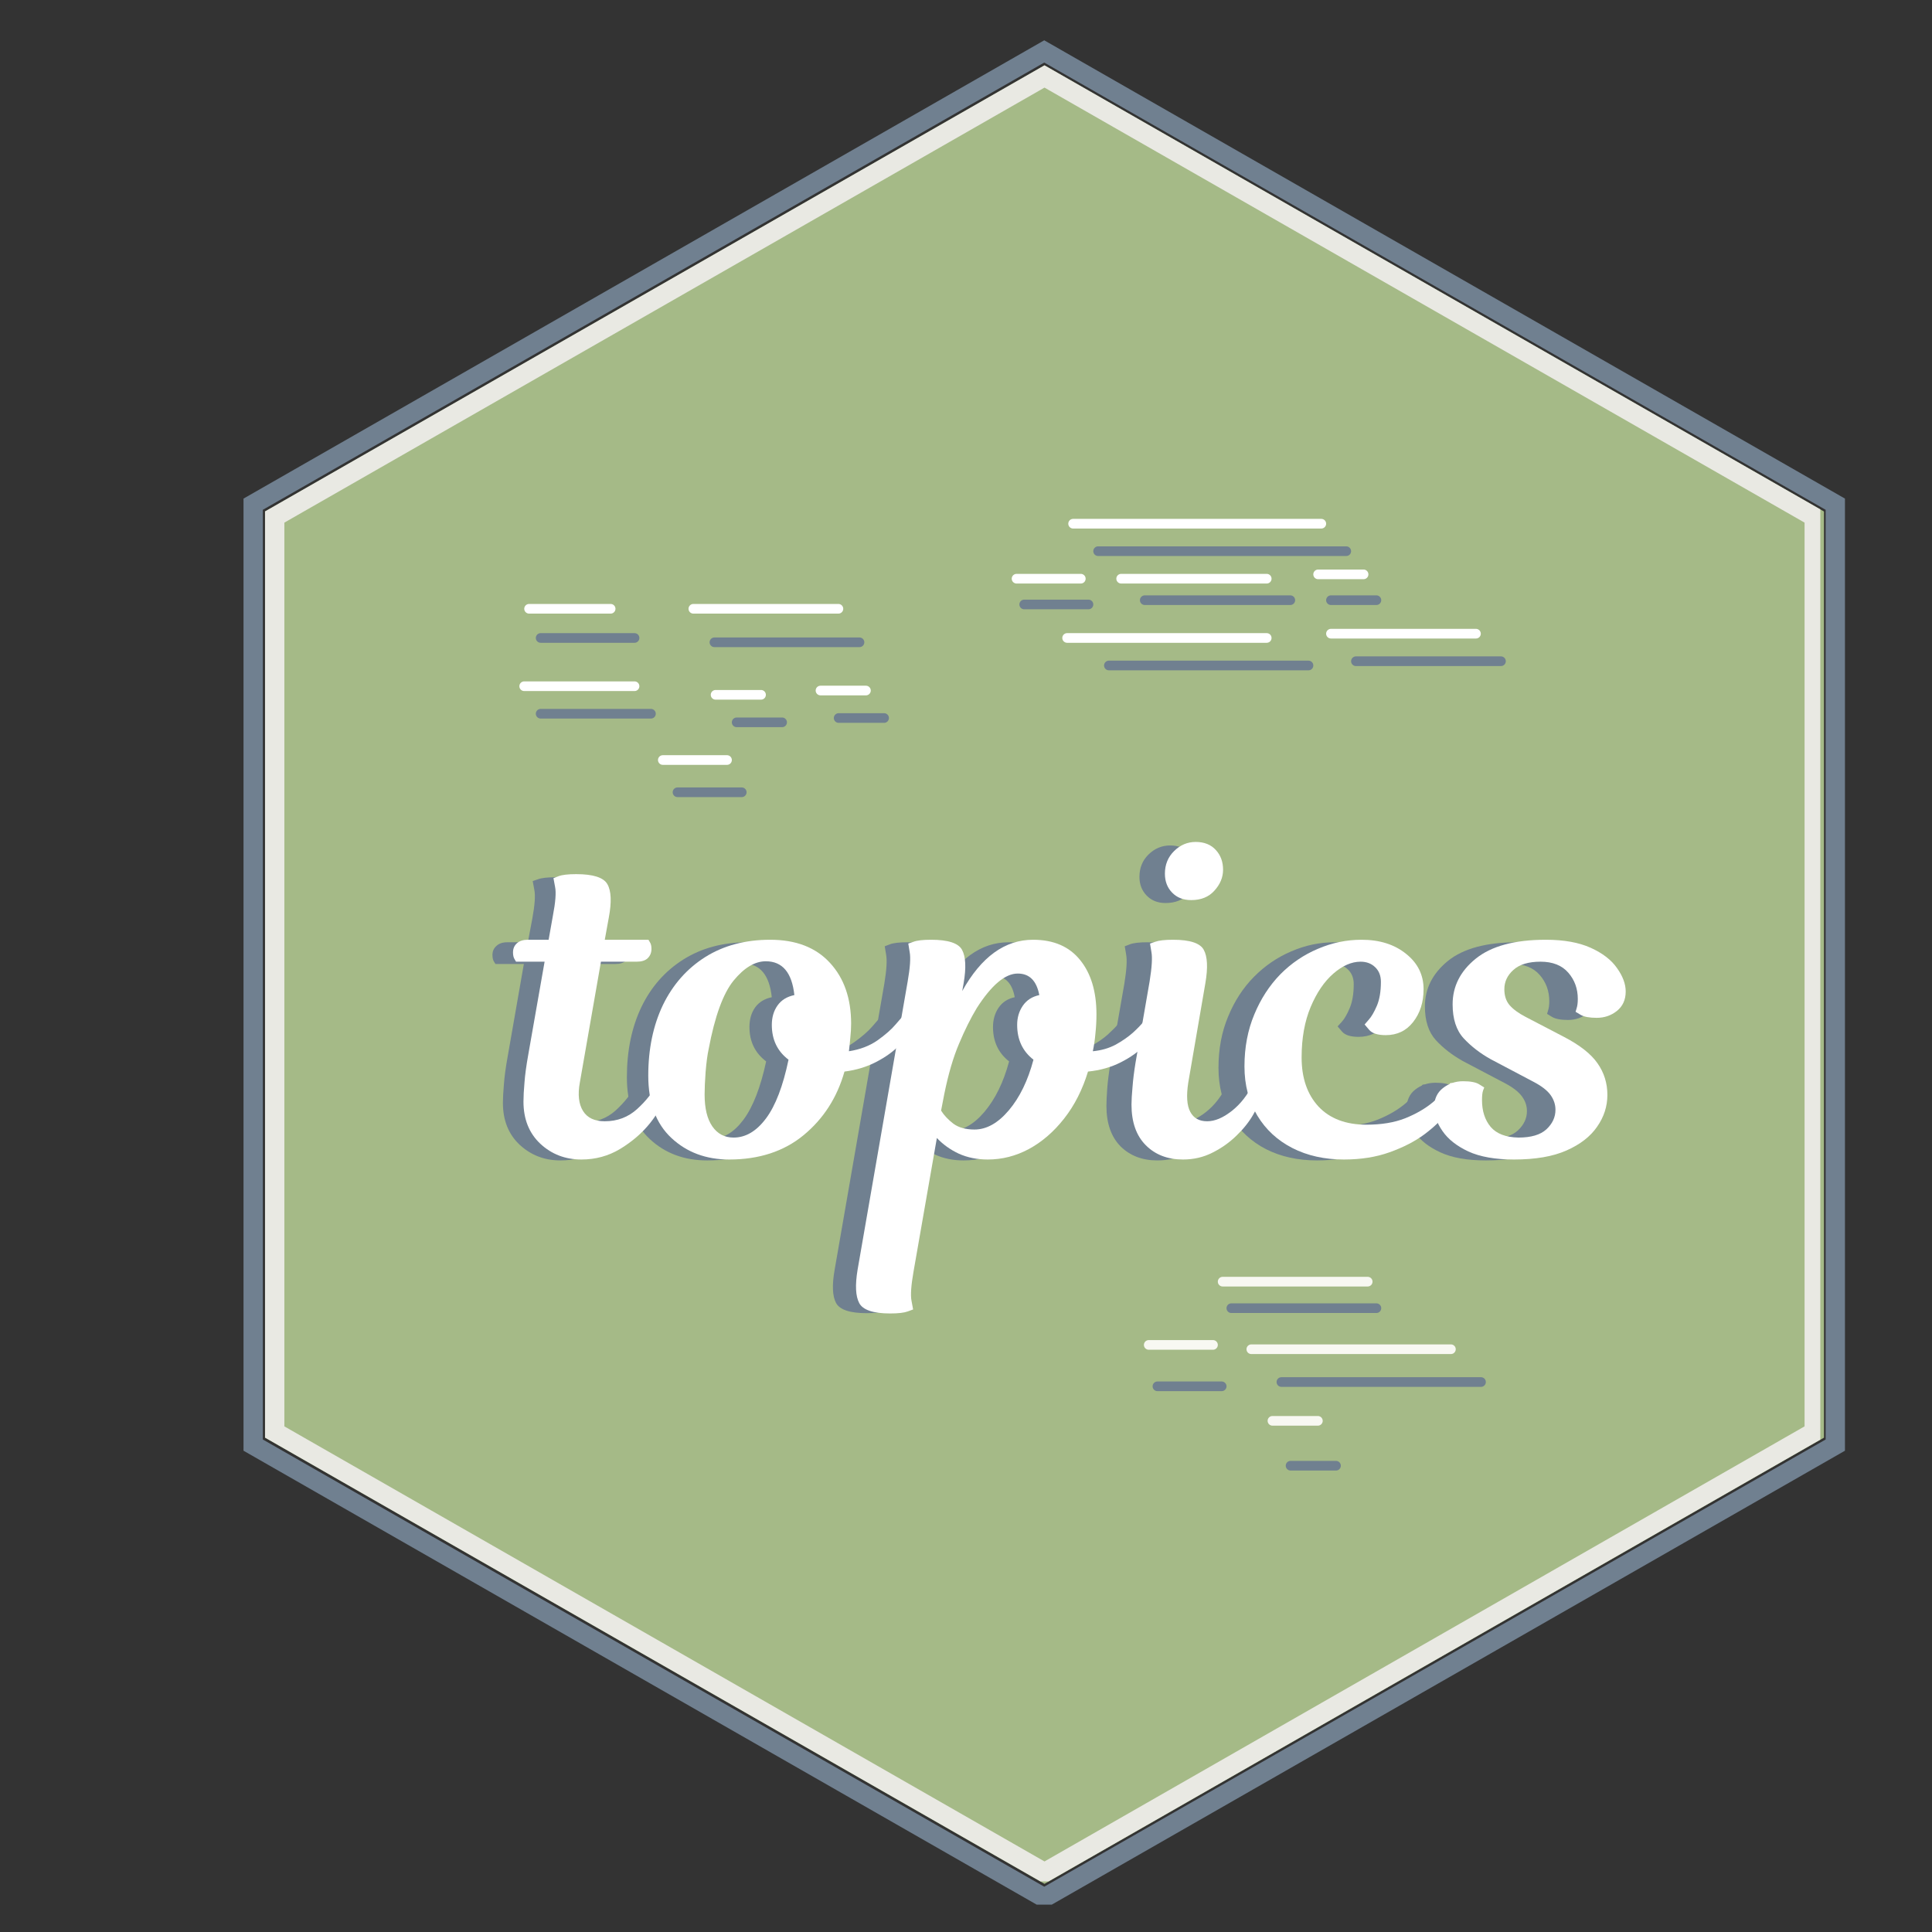 <svg xmlns="http://www.w3.org/2000/svg" xmlns:xlink="http://www.w3.org/1999/xlink" width="200" zoomAndPan="magnify" viewBox="0 0 150 150" height="200" preserveAspectRatio="xMidYMid meet" version="1.0"><rect x="0" y="0" width="150" height="150" fill="#333333" stroke="none"/><defs><filter x="0%" y="0%" width="100%" height="100%" id="796750bd2d"><feColorMatrix values="0 0 0 0 1 0 0 0 0 1 0 0 0 0 1 0 0 0 1 0" color-interpolation-filters="sRGB"/></filter><g/><mask id="e4f9885ecd"><g filter="url(#796750bd2d)"><rect x="-15" width="180" fill="#000000" y="-15" height="180" fill-opacity="0.92"/></g></mask><clipPath id="2e584bd327"><path d="M 7.578 5.074 L 128.613 5.074 L 128.613 146.441 L 7.578 146.441 Z M 7.578 5.074 " clip-rule="nonzero"/></clipPath><clipPath id="09a84d53b2"><path d="M 68.094 5.074 L 128.613 39.711 L 128.613 111.621 L 68.094 146.262 L 7.578 111.621 L 7.578 39.711 Z M 68.094 5.074 " clip-rule="nonzero"/></clipPath><clipPath id="e65c8c5418"><path d="M 7.578 5.074 L 128.328 5.074 L 128.328 146.074 L 7.578 146.074 Z M 7.578 5.074 " clip-rule="nonzero"/></clipPath><clipPath id="daad74f677"><path d="M 68.094 5.074 L 128.605 39.707 L 128.605 111.613 L 68.094 146.25 L 7.578 111.613 L 7.578 39.707 Z M 68.094 5.074 " clip-rule="nonzero"/></clipPath><clipPath id="da8fba4703"><rect x="0" width="136" y="0" height="150"/></clipPath><clipPath id="a5f910525c"><path d="M 18.906 3.129 L 143.406 3.129 L 143.406 147.875 L 18.906 147.875 Z M 18.906 3.129 " clip-rule="nonzero"/></clipPath><clipPath id="b3bbda7b15"><path d="M 81.074 3.129 L 143.242 38.711 L 143.242 112.633 L 81.074 148.211 L 18.906 112.633 L 18.906 38.711 Z M 81.074 3.129 " clip-rule="nonzero"/></clipPath></defs><g mask="url(#e4f9885ecd)"><g transform="matrix(1, 0, 0, 1, 13, -0)"><g clip-path="url(#da8fba4703)"><g clip-path="url(#2e584bd327)"><g clip-path="url(#09a84d53b2)"><path fill="#afc58e" d="M 7.578 5.074 L 128.613 5.074 L 128.613 146.441 L 7.578 146.441 Z M 7.578 5.074 " fill-opacity="1" fill-rule="nonzero"/></g></g><g clip-path="url(#e65c8c5418)"><g clip-path="url(#daad74f677)"><path stroke-linecap="butt" transform="matrix(0.75, 0, 0, 0.75, 7.579, 5.073)" fill="none" stroke-linejoin="miter" d="M 80.687 0.001 L 161.369 46.178 L 161.369 142.053 L 80.687 188.236 L -0.001 142.053 L -0.001 46.178 Z M 80.687 0.001 " stroke="#f8f8f2" stroke-width="4" stroke-opacity="1" stroke-miterlimit="4"/></g></g></g></g></g><g fill="#708090" fill-opacity="1"><g transform="translate(39.593, 90.095)"><g><path d="M 1.391 -16.938 L 1.734 -18.766 C 1.93 -19.828 1.984 -20.578 1.891 -21.016 C 1.805 -21.461 1.766 -21.688 1.766 -21.688 C 1.766 -21.688 1.898 -21.734 2.172 -21.828 C 2.441 -21.93 2.891 -21.984 3.516 -21.984 C 4.828 -21.984 5.629 -21.723 5.922 -21.203 C 6.223 -20.68 6.258 -19.82 6.031 -18.625 L 5.719 -16.938 L 9.078 -16.938 C 9.078 -16.938 9.113 -16.875 9.188 -16.75 C 9.27 -16.625 9.312 -16.445 9.312 -16.219 C 9.312 -15.926 9.211 -15.691 9.016 -15.516 C 8.828 -15.336 8.539 -15.25 8.156 -15.25 L 5.422 -15.25 L 3.797 -5.922 C 3.641 -5.004 3.723 -4.281 4.047 -3.75 C 4.379 -3.219 4.938 -2.953 5.719 -2.953 C 6.695 -2.953 7.531 -3.266 8.219 -3.891 C 8.906 -4.523 9.43 -5.191 9.797 -5.891 C 10.016 -5.891 10.188 -5.816 10.312 -5.672 C 10.438 -5.523 10.469 -5.305 10.406 -5.016 C 10.238 -4.336 9.844 -3.609 9.219 -2.828 C 8.602 -2.047 7.836 -1.379 6.922 -0.828 C 6.016 -0.273 5.016 0 3.922 0 C 2.68 0 1.625 -0.406 0.75 -1.219 C -0.113 -2.031 -0.547 -3.113 -0.547 -4.469 C -0.547 -4.852 -0.52 -5.336 -0.469 -5.922 C -0.426 -6.516 -0.328 -7.238 -0.172 -8.094 L 1.078 -15.25 L -1.125 -15.25 C -1.125 -15.25 -1.16 -15.305 -1.234 -15.422 C -1.316 -15.547 -1.359 -15.723 -1.359 -15.953 C -1.359 -16.242 -1.254 -16.477 -1.047 -16.656 C -0.848 -16.844 -0.566 -16.938 -0.203 -16.938 Z M 1.391 -16.938 "/></g></g></g><g fill="#708090" fill-opacity="1"><g transform="translate(49.687, 90.095)"><g><path d="M 8.359 -16.938 C 10.348 -16.938 11.883 -16.344 12.969 -15.156 C 14.051 -13.969 14.594 -12.406 14.594 -10.469 C 14.594 -10.102 14.578 -9.738 14.547 -9.375 C 14.516 -9.02 14.477 -8.672 14.438 -8.328 C 15.289 -8.461 16.02 -8.742 16.625 -9.172 C 17.238 -9.609 17.707 -10.016 18.031 -10.391 C 18.363 -10.773 18.531 -10.969 18.531 -10.969 C 19 -10.969 19.203 -10.688 19.141 -10.125 C 19.066 -9.738 18.801 -9.301 18.344 -8.812 C 17.883 -8.332 17.285 -7.898 16.547 -7.516 C 15.816 -7.129 15 -6.883 14.094 -6.781 C 13.531 -4.77 12.484 -3.133 10.953 -1.875 C 9.43 -0.625 7.52 0 5.219 0 C 3.438 0 1.953 -0.551 0.766 -1.656 C -0.422 -2.758 -1.016 -4.363 -1.016 -6.469 C -1.016 -8.52 -0.641 -10.332 0.109 -11.906 C 0.867 -13.477 1.953 -14.707 3.359 -15.594 C 4.773 -16.488 6.441 -16.938 8.359 -16.938 Z M 8.5 -10.359 C 8.5 -10.953 8.645 -11.457 8.938 -11.875 C 9.238 -12.289 9.672 -12.555 10.234 -12.672 C 10.047 -14.41 9.312 -15.281 8.031 -15.281 C 7.195 -15.281 6.375 -14.781 5.562 -13.781 C 4.75 -12.789 4.102 -11.031 3.625 -8.5 C 3.531 -8.07 3.453 -7.488 3.391 -6.75 C 3.336 -6.02 3.312 -5.441 3.312 -5.016 C 3.312 -3.953 3.508 -3.129 3.906 -2.547 C 4.301 -1.973 4.852 -1.688 5.562 -1.688 C 6.477 -1.688 7.301 -2.176 8.031 -3.156 C 8.77 -4.145 9.359 -5.656 9.797 -7.688 C 8.93 -8.344 8.5 -9.234 8.5 -10.359 Z M 8.5 -10.359 "/></g></g></g><g fill="#708090" fill-opacity="1"><g transform="translate(67.674, 90.095)"><g><path d="M 5.188 -12.969 C 6.656 -15.613 8.473 -16.938 10.641 -16.938 C 12.223 -16.938 13.43 -16.414 14.266 -15.375 C 15.098 -14.344 15.516 -12.941 15.516 -11.172 C 15.516 -10.68 15.488 -10.195 15.438 -9.719 C 15.395 -9.25 15.332 -8.785 15.25 -8.328 C 15.895 -8.398 16.477 -8.578 17 -8.859 C 17.52 -9.141 17.961 -9.441 18.328 -9.766 C 18.691 -10.098 18.969 -10.379 19.156 -10.609 C 19.344 -10.848 19.438 -10.969 19.438 -10.969 C 19.914 -10.969 20.117 -10.688 20.047 -10.125 C 19.984 -9.738 19.711 -9.297 19.234 -8.797 C 18.766 -8.305 18.148 -7.867 17.391 -7.484 C 16.641 -7.098 15.801 -6.863 14.875 -6.781 C 14.445 -5.375 13.832 -4.16 13.031 -3.141 C 12.227 -2.129 11.32 -1.352 10.312 -0.812 C 9.312 -0.27 8.254 0 7.141 0 C 6.328 0 5.586 -0.148 4.922 -0.453 C 4.254 -0.766 3.688 -1.164 3.219 -1.656 L 1.422 8.641 C 1.242 9.703 1.191 10.453 1.266 10.891 C 1.348 11.328 1.391 11.547 1.391 11.547 C 1.391 11.547 1.254 11.598 0.984 11.703 C 0.711 11.805 0.258 11.859 -0.375 11.859 C -1.688 11.859 -2.484 11.594 -2.766 11.062 C -3.047 10.531 -3.082 9.676 -2.875 8.5 L 0.984 -13.719 C 1.16 -14.781 1.207 -15.531 1.125 -15.969 C 1.051 -16.406 1.016 -16.625 1.016 -16.625 C 1.016 -16.625 1.148 -16.676 1.422 -16.781 C 1.691 -16.883 2.145 -16.938 2.781 -16.938 C 4.094 -16.938 4.891 -16.676 5.172 -16.156 C 5.453 -15.633 5.488 -14.773 5.281 -13.578 Z M 9.422 -10.359 C 9.422 -10.93 9.566 -11.43 9.859 -11.859 C 10.148 -12.285 10.566 -12.555 11.109 -12.672 C 10.91 -13.773 10.359 -14.328 9.453 -14.328 C 8.484 -14.328 7.43 -13.438 6.297 -11.656 C 5.828 -10.883 5.367 -9.973 4.922 -8.922 C 4.484 -7.867 4.109 -6.578 3.797 -5.047 L 3.562 -3.766 C 3.781 -3.398 4.094 -3.062 4.5 -2.75 C 4.906 -2.445 5.445 -2.297 6.125 -2.297 C 7.051 -2.297 7.93 -2.789 8.766 -3.781 C 9.609 -4.781 10.242 -6.082 10.672 -7.688 C 9.836 -8.344 9.422 -9.234 9.422 -10.359 Z M 9.422 -10.359 "/></g></g></g><g fill="#708090" fill-opacity="1"><g transform="translate(86.575, 90.095)"><g><path d="M 1.891 -22.016 C 1.891 -22.711 2.125 -23.289 2.594 -23.75 C 3.07 -24.219 3.629 -24.453 4.266 -24.453 C 4.922 -24.453 5.438 -24.25 5.812 -23.844 C 6.188 -23.438 6.375 -22.93 6.375 -22.328 C 6.375 -21.734 6.148 -21.191 5.703 -20.703 C 5.266 -20.223 4.672 -19.984 3.922 -19.984 C 3.316 -19.984 2.828 -20.176 2.453 -20.562 C 2.078 -20.945 1.891 -21.43 1.891 -22.016 Z M 0.719 -13.719 C 0.895 -14.801 0.941 -15.555 0.859 -15.984 C 0.785 -16.41 0.75 -16.625 0.75 -16.625 C 0.75 -16.625 0.883 -16.676 1.156 -16.781 C 1.426 -16.883 1.875 -16.938 2.5 -16.938 C 3.812 -16.938 4.609 -16.676 4.891 -16.156 C 5.172 -15.633 5.211 -14.773 5.016 -13.578 L 3.688 -5.922 C 3.531 -4.91 3.582 -4.16 3.844 -3.672 C 4.102 -3.191 4.539 -2.953 5.156 -2.953 C 5.738 -2.953 6.367 -3.219 7.047 -3.75 C 7.723 -4.281 8.273 -4.992 8.703 -5.891 C 8.93 -5.891 9.109 -5.82 9.234 -5.688 C 9.359 -5.551 9.395 -5.328 9.344 -5.016 C 9.258 -4.566 9.051 -4.055 8.719 -3.484 C 8.395 -2.922 7.961 -2.375 7.422 -1.844 C 6.879 -1.312 6.254 -0.867 5.547 -0.516 C 4.848 -0.172 4.094 0 3.281 0 C 2.113 0 1.16 -0.363 0.422 -1.094 C -0.305 -1.832 -0.672 -2.879 -0.672 -4.234 C -0.672 -4.578 -0.648 -5.031 -0.609 -5.594 C -0.566 -6.156 -0.488 -6.773 -0.375 -7.453 Z M 0.719 -13.719 "/></g></g></g><g fill="#708090" fill-opacity="1"><g transform="translate(95.619, 90.095)"><g><path d="M 6.641 0 C 5.148 0 3.828 -0.289 2.672 -0.875 C 1.523 -1.469 0.625 -2.305 -0.031 -3.391 C -0.688 -4.473 -1.016 -5.738 -1.016 -7.188 C -1.016 -8.656 -0.766 -9.984 -0.266 -11.172 C 0.223 -12.367 0.891 -13.395 1.734 -14.25 C 2.586 -15.113 3.555 -15.773 4.641 -16.234 C 5.723 -16.703 6.844 -16.938 8 -16.938 C 9.395 -16.938 10.535 -16.57 11.422 -15.844 C 12.316 -15.125 12.766 -14.211 12.766 -13.109 C 12.766 -12.117 12.5 -11.285 11.969 -10.609 C 11.438 -9.93 10.734 -9.594 9.859 -9.594 C 9.242 -9.594 8.816 -9.727 8.578 -10 C 8.348 -10.27 8.234 -10.406 8.234 -10.406 C 8.234 -10.406 8.336 -10.52 8.547 -10.75 C 8.766 -10.988 8.973 -11.348 9.172 -11.828 C 9.379 -12.316 9.484 -12.938 9.484 -13.688 C 9.484 -14.156 9.336 -14.531 9.047 -14.812 C 8.754 -15.102 8.379 -15.25 7.922 -15.25 C 7.223 -15.25 6.523 -14.941 5.828 -14.328 C 5.129 -13.723 4.547 -12.863 4.078 -11.75 C 3.617 -10.645 3.391 -9.348 3.391 -7.859 C 3.391 -6.273 3.82 -5.016 4.688 -4.078 C 5.562 -3.141 6.785 -2.672 8.359 -2.672 C 9.516 -2.672 10.516 -2.836 11.359 -3.172 C 12.211 -3.516 12.93 -3.938 13.516 -4.438 C 14.098 -4.938 14.539 -5.422 14.844 -5.891 C 15.332 -5.891 15.508 -5.598 15.375 -5.016 C 15.289 -4.648 15.031 -4.188 14.594 -3.625 C 14.164 -3.062 13.578 -2.504 12.828 -1.953 C 12.086 -1.398 11.195 -0.938 10.156 -0.562 C 9.125 -0.188 7.953 0 6.641 0 Z M 6.641 0 "/></g></g></g><g fill="#708090" fill-opacity="1"><g transform="translate(110.895, 90.095)"><g><path d="M 8.297 -9.453 C 9.535 -8.816 10.406 -8.133 10.906 -7.406 C 11.406 -6.688 11.656 -5.879 11.656 -4.984 C 11.656 -4.098 11.395 -3.273 10.875 -2.516 C 10.352 -1.766 9.566 -1.156 8.516 -0.688 C 7.461 -0.227 6.113 0 4.469 0 C 3.02 0 1.844 -0.207 0.938 -0.625 C 0.039 -1.039 -0.617 -1.555 -1.047 -2.172 C -1.473 -2.797 -1.688 -3.406 -1.688 -4 C -1.688 -4.656 -1.461 -5.156 -1.016 -5.5 C -0.566 -5.852 -0.047 -6.031 0.547 -6.031 C 1.129 -6.031 1.547 -5.953 1.797 -5.797 C 2.047 -5.641 2.172 -5.562 2.172 -5.562 C 2.172 -5.562 2.141 -5.473 2.078 -5.297 C 2.023 -5.129 2 -4.891 2 -4.578 C 2 -3.734 2.223 -3.047 2.672 -2.516 C 3.129 -1.992 3.844 -1.719 4.812 -1.688 C 5.781 -1.688 6.492 -1.898 6.953 -2.328 C 7.422 -2.766 7.656 -3.266 7.656 -3.828 C 7.656 -4.234 7.531 -4.609 7.281 -4.953 C 7.031 -5.305 6.602 -5.645 6 -5.969 L 2.672 -7.719 C 1.859 -8.176 1.164 -8.711 0.594 -9.328 C 0.02 -9.953 -0.266 -10.828 -0.266 -11.953 C -0.266 -13.336 0.328 -14.516 1.516 -15.484 C 2.711 -16.453 4.508 -16.938 6.906 -16.938 C 8.312 -16.938 9.469 -16.727 10.375 -16.312 C 11.289 -15.895 11.969 -15.375 12.406 -14.75 C 12.852 -14.133 13.078 -13.531 13.078 -12.938 C 13.078 -12.301 12.848 -11.801 12.391 -11.438 C 11.941 -11.082 11.426 -10.906 10.844 -10.906 C 10.281 -10.906 9.867 -10.984 9.609 -11.141 C 9.348 -11.297 9.219 -11.375 9.219 -11.375 C 9.219 -11.375 9.242 -11.461 9.297 -11.641 C 9.359 -11.828 9.391 -12.066 9.391 -12.359 C 9.391 -13.148 9.145 -13.828 8.656 -14.391 C 8.164 -14.961 7.445 -15.25 6.5 -15.25 C 5.57 -15.25 4.875 -15.035 4.406 -14.609 C 3.945 -14.191 3.719 -13.691 3.719 -13.109 C 3.719 -12.609 3.852 -12.203 4.125 -11.891 C 4.406 -11.578 4.828 -11.27 5.391 -10.969 Z M 8.297 -9.453 "/></g></g></g><path stroke-linecap="round" transform="matrix(0.75, 0, 0, 0.75, 82.942, 40.284)" fill="none" stroke-linejoin="miter" d="M 0.499 0.502 L 26.192 0.502 " stroke="#ffffff" stroke-width="1" stroke-opacity="1" stroke-miterlimit="4"/><path stroke-linecap="round" transform="matrix(0.75, 0, 0, 0.75, 84.883, 42.416)" fill="none" stroke-linejoin="miter" d="M 0.5 0.503 L 26.187 0.503 " stroke="#708090" stroke-width="1" stroke-opacity="1" stroke-miterlimit="4"/><path stroke-linecap="round" transform="matrix(0.75, 0, -0, 0.75, 86.671, 44.554)" fill="none" stroke-linejoin="miter" d="M 0.501 0.501 L 15.569 0.501 " stroke="#ffffff" stroke-width="1" stroke-opacity="1" stroke-miterlimit="4"/><path stroke-linecap="round" transform="matrix(0.75, 0, 0, 0.75, 78.551, 44.554)" fill="none" stroke-linejoin="miter" d="M 0.499 0.501 L 7.15 0.501 " stroke="#ffffff" stroke-width="1" stroke-opacity="1" stroke-miterlimit="4"/><path stroke-linecap="round" transform="matrix(0.75, 0, -0, 0.75, 88.504, 46.222)" fill="none" stroke-linejoin="miter" d="M 0.499 0.501 L 15.567 0.501 " stroke="#708090" stroke-width="1" stroke-opacity="1" stroke-miterlimit="4"/><path stroke-linecap="round" transform="matrix(0.75, 0, 0, 0.75, 104.9, 50.96)" fill="none" stroke-linejoin="miter" d="M 0.498 0.502 L 15.514 0.502 " stroke="#708090" stroke-width="1" stroke-opacity="1" stroke-miterlimit="4"/><path stroke-linecap="round" transform="matrix(0.75, 0, 0, 0.75, 82.478, 49.158)" fill="none" stroke-linejoin="miter" d="M 0.498 0.498 L 21.159 0.498 " stroke="#ffffff" stroke-width="1" stroke-opacity="1" stroke-miterlimit="4"/><path stroke-linecap="round" transform="matrix(0.75, 0, 0, 0.75, 85.72, 51.293)" fill="none" stroke-linejoin="miter" d="M 0.498 0.5 L 21.16 0.5 " stroke="#708090" stroke-width="1" stroke-opacity="1" stroke-miterlimit="4"/><path stroke-linecap="round" transform="matrix(0.75, 0, -0, 0.75, 102.959, 48.824)" fill="none" stroke-linejoin="miter" d="M 0.502 0.5 L 15.513 0.5 " stroke="#ffffff" stroke-width="1" stroke-opacity="1" stroke-miterlimit="4"/><path stroke-linecap="round" transform="matrix(0.75, 0, 0, 0.75, 79.145, 46.556)" fill="none" stroke-linejoin="miter" d="M 0.5 0.499 L 7.151 0.499 " stroke="#708090" stroke-width="1" stroke-opacity="1" stroke-miterlimit="4"/><path stroke-linecap="round" transform="matrix(0.75, 0, 0, 0.75, 101.964, 44.22)" fill="none" stroke-linejoin="miter" d="M 0.501 0.498 L 5.204 0.498 " stroke="#ffffff" stroke-width="1" stroke-opacity="1" stroke-miterlimit="4"/><path stroke-linecap="round" transform="matrix(0.75, 0, -0, 0.75, 102.959, 46.222)" fill="none" stroke-linejoin="miter" d="M 0.502 0.501 L 5.205 0.501 " stroke="#708090" stroke-width="1" stroke-opacity="1" stroke-miterlimit="4"/><path stroke-linecap="round" transform="matrix(0.75, 0, 0, 0.75, 40.704, 46.889)" fill="none" stroke-linejoin="miter" d="M 0.498 0.502 L 8.941 0.502 " stroke="#ffffff" stroke-width="1" stroke-opacity="1" stroke-miterlimit="4"/><path stroke-linecap="round" transform="matrix(0.75, 0, 0, 0.75, 41.601, 49.158)" fill="none" stroke-linejoin="miter" d="M 0.5 0.498 L 10.219 0.498 " stroke="#708090" stroke-width="1" stroke-opacity="1" stroke-miterlimit="4"/><path stroke-linecap="round" transform="matrix(0.75, 0, 0, 0.75, 55.185, 53.571)" fill="none" stroke-linejoin="miter" d="M 0.498 0.499 L 5.202 0.499 " stroke="#ffffff" stroke-width="1" stroke-opacity="1" stroke-miterlimit="4"/><path stroke-linecap="round" transform="matrix(0.75, 0, -0, 0.75, 56.822, 55.706)" fill="none" stroke-linejoin="miter" d="M 0.497 0.501 L 5.201 0.501 " stroke="#708090" stroke-width="1" stroke-opacity="1" stroke-miterlimit="4"/><path stroke-linecap="round" transform="matrix(0.75, 0, 0, 0.75, 53.457, 46.889)" fill="none" stroke-linejoin="miter" d="M 0.5 0.502 L 15.516 0.502 " stroke="#ffffff" stroke-width="1" stroke-opacity="1" stroke-miterlimit="4"/><path stroke-linecap="round" transform="matrix(0.75, 0, 0, 0.75, 55.094, 49.492)" fill="none" stroke-linejoin="miter" d="M 0.499 0.501 L 15.515 0.501 " stroke="#708090" stroke-width="1" stroke-opacity="1" stroke-miterlimit="4"/><path stroke-linecap="round" transform="matrix(0.75, 0, 0, 0.75, 40.324, 52.904)" fill="none" stroke-linejoin="miter" d="M 0.5 0.498 L 11.922 0.498 " stroke="#ffffff" stroke-width="1" stroke-opacity="1" stroke-miterlimit="4"/><path stroke-linecap="round" transform="matrix(0.75, 0, 0, 0.75, 41.601, 55.039)" fill="none" stroke-linejoin="miter" d="M 0.5 0.5 L 11.917 0.5 " stroke="#708090" stroke-width="1" stroke-opacity="1" stroke-miterlimit="4"/><g fill="#ffffff" fill-opacity="1"><g transform="translate(41.189, 90.024)"><g><path d="M 1.406 -17.062 L 1.734 -18.906 C 1.941 -19.977 2 -20.734 1.906 -21.172 C 1.82 -21.617 1.781 -21.844 1.781 -21.844 C 1.781 -21.844 1.914 -21.895 2.188 -22 C 2.457 -22.102 2.91 -22.156 3.547 -22.156 C 4.867 -22.156 5.676 -21.895 5.969 -21.375 C 6.27 -20.852 6.305 -19.988 6.078 -18.781 L 5.766 -17.062 L 9.156 -17.062 C 9.156 -17.062 9.191 -17 9.266 -16.875 C 9.348 -16.75 9.391 -16.578 9.391 -16.359 C 9.391 -16.055 9.289 -15.812 9.094 -15.625 C 8.906 -15.445 8.617 -15.359 8.234 -15.359 L 5.469 -15.359 L 3.828 -5.969 C 3.66 -5.039 3.742 -4.305 4.078 -3.766 C 4.41 -3.234 4.973 -2.969 5.766 -2.969 C 6.742 -2.969 7.582 -3.285 8.281 -3.922 C 8.977 -4.555 9.504 -5.227 9.859 -5.938 C 10.086 -5.938 10.266 -5.863 10.391 -5.719 C 10.516 -5.57 10.547 -5.348 10.484 -5.047 C 10.316 -4.367 9.922 -3.633 9.297 -2.844 C 8.672 -2.062 7.895 -1.391 6.969 -0.828 C 6.051 -0.273 5.047 0 3.953 0 C 2.703 0 1.641 -0.406 0.766 -1.219 C -0.109 -2.039 -0.547 -3.133 -0.547 -4.5 C -0.547 -4.895 -0.52 -5.383 -0.469 -5.969 C -0.426 -6.562 -0.328 -7.289 -0.172 -8.156 L 1.094 -15.359 L -1.125 -15.359 C -1.125 -15.359 -1.16 -15.422 -1.234 -15.547 C -1.316 -15.672 -1.359 -15.848 -1.359 -16.078 C -1.359 -16.379 -1.254 -16.617 -1.047 -16.797 C -0.848 -16.973 -0.566 -17.062 -0.203 -17.062 Z M 1.406 -17.062 "/></g></g></g><g fill="#ffffff" fill-opacity="1"><g transform="translate(51.362, 90.024)"><g><path d="M 8.438 -17.062 C 10.438 -17.062 11.984 -16.461 13.078 -15.266 C 14.172 -14.078 14.719 -12.504 14.719 -10.547 C 14.719 -10.18 14.695 -9.816 14.656 -9.453 C 14.625 -9.086 14.586 -8.738 14.547 -8.406 C 15.41 -8.539 16.148 -8.82 16.766 -9.25 C 17.379 -9.688 17.848 -10.098 18.172 -10.484 C 18.504 -10.867 18.672 -11.062 18.672 -11.062 C 19.148 -11.062 19.359 -10.773 19.297 -10.203 C 19.223 -9.816 18.953 -9.379 18.484 -8.891 C 18.016 -8.398 17.41 -7.961 16.672 -7.578 C 15.93 -7.191 15.109 -6.941 14.203 -6.828 C 13.629 -4.805 12.57 -3.16 11.031 -1.891 C 9.5 -0.629 7.57 0 5.25 0 C 3.457 0 1.961 -0.555 0.766 -1.672 C -0.43 -2.785 -1.031 -4.398 -1.031 -6.516 C -1.031 -8.586 -0.648 -10.414 0.109 -12 C 0.879 -13.582 1.973 -14.82 3.391 -15.719 C 4.816 -16.613 6.5 -17.062 8.438 -17.062 Z M 8.562 -10.453 C 8.562 -11.035 8.707 -11.535 9 -11.953 C 9.301 -12.379 9.738 -12.648 10.312 -12.766 C 10.125 -14.516 9.383 -15.391 8.094 -15.391 C 7.25 -15.391 6.414 -14.891 5.594 -13.891 C 4.781 -12.891 4.133 -11.113 3.656 -8.562 C 3.562 -8.133 3.484 -7.551 3.422 -6.812 C 3.367 -6.07 3.344 -5.484 3.344 -5.047 C 3.344 -3.984 3.539 -3.16 3.938 -2.578 C 4.344 -1.992 4.895 -1.703 5.594 -1.703 C 6.531 -1.703 7.367 -2.195 8.109 -3.188 C 8.848 -4.176 9.43 -5.695 9.859 -7.75 C 8.992 -8.406 8.562 -9.305 8.562 -10.453 Z M 8.562 -10.453 "/></g></g></g><g fill="#ffffff" fill-opacity="1"><g transform="translate(69.488, 90.024)"><g><path d="M 5.219 -13.078 C 6.695 -15.734 8.531 -17.062 10.719 -17.062 C 12.312 -17.062 13.531 -16.535 14.375 -15.484 C 15.219 -14.441 15.641 -13.035 15.641 -11.266 C 15.641 -10.766 15.613 -10.273 15.562 -9.797 C 15.52 -9.316 15.453 -8.852 15.359 -8.406 C 16.023 -8.469 16.617 -8.641 17.141 -8.922 C 17.66 -9.211 18.102 -9.52 18.469 -9.844 C 18.832 -10.176 19.109 -10.461 19.297 -10.703 C 19.492 -10.941 19.594 -11.062 19.594 -11.062 C 20.07 -11.062 20.281 -10.773 20.219 -10.203 C 20.145 -9.816 19.867 -9.375 19.391 -8.875 C 18.91 -8.375 18.289 -7.93 17.531 -7.547 C 16.77 -7.16 15.922 -6.922 14.984 -6.828 C 14.555 -5.422 13.938 -4.203 13.125 -3.172 C 12.32 -2.148 11.41 -1.363 10.391 -0.812 C 9.379 -0.27 8.316 0 7.203 0 C 6.379 0 5.629 -0.148 4.953 -0.453 C 4.285 -0.766 3.719 -1.172 3.25 -1.672 L 1.438 8.703 C 1.25 9.773 1.195 10.531 1.281 10.969 C 1.363 11.414 1.406 11.641 1.406 11.641 C 1.406 11.641 1.266 11.691 0.984 11.797 C 0.711 11.898 0.258 11.953 -0.375 11.953 C -1.695 11.953 -2.5 11.68 -2.781 11.141 C -3.062 10.609 -3.102 9.75 -2.906 8.562 L 0.984 -13.828 C 1.172 -14.898 1.223 -15.656 1.141 -16.094 C 1.066 -16.539 1.031 -16.766 1.031 -16.766 C 1.031 -16.766 1.164 -16.812 1.438 -16.906 C 1.707 -17.008 2.16 -17.062 2.797 -17.062 C 4.117 -17.062 4.922 -16.801 5.203 -16.281 C 5.492 -15.758 5.535 -14.895 5.328 -13.688 Z M 9.484 -10.453 C 9.484 -11.016 9.629 -11.508 9.922 -11.938 C 10.223 -12.375 10.648 -12.648 11.203 -12.766 C 10.992 -13.879 10.438 -14.438 9.531 -14.438 C 8.551 -14.438 7.488 -13.539 6.344 -11.75 C 5.875 -10.969 5.414 -10.047 4.969 -8.984 C 4.52 -7.93 4.141 -6.633 3.828 -5.094 L 3.578 -3.797 C 3.805 -3.43 4.125 -3.094 4.531 -2.781 C 4.945 -2.477 5.492 -2.328 6.172 -2.328 C 7.109 -2.328 8 -2.828 8.844 -3.828 C 9.688 -4.828 10.32 -6.133 10.75 -7.75 C 9.906 -8.406 9.484 -9.305 9.484 -10.453 Z M 9.484 -10.453 "/></g></g></g><g fill="#ffffff" fill-opacity="1"><g transform="translate(88.537, 90.024)"><g><path d="M 1.906 -22.188 C 1.906 -22.895 2.145 -23.484 2.625 -23.953 C 3.102 -24.422 3.66 -24.656 4.297 -24.656 C 4.961 -24.656 5.484 -24.445 5.859 -24.031 C 6.234 -23.625 6.422 -23.113 6.422 -22.5 C 6.422 -21.906 6.195 -21.363 5.75 -20.875 C 5.312 -20.383 4.711 -20.141 3.953 -20.141 C 3.336 -20.141 2.844 -20.332 2.469 -20.719 C 2.094 -21.102 1.906 -21.594 1.906 -22.188 Z M 0.719 -13.828 C 0.895 -14.922 0.941 -15.68 0.859 -16.109 C 0.785 -16.547 0.75 -16.766 0.75 -16.766 C 0.75 -16.766 0.883 -16.812 1.156 -16.906 C 1.438 -17.008 1.895 -17.062 2.531 -17.062 C 3.844 -17.062 4.641 -16.801 4.922 -16.281 C 5.211 -15.758 5.254 -14.895 5.047 -13.688 L 3.719 -5.969 C 3.562 -4.945 3.613 -4.191 3.875 -3.703 C 4.133 -3.211 4.57 -2.969 5.188 -2.969 C 5.781 -2.969 6.414 -3.234 7.094 -3.766 C 7.781 -4.305 8.344 -5.031 8.781 -5.938 C 9 -5.938 9.172 -5.867 9.297 -5.734 C 9.422 -5.598 9.461 -5.367 9.422 -5.047 C 9.328 -4.598 9.113 -4.086 8.781 -3.516 C 8.457 -2.941 8.02 -2.391 7.469 -1.859 C 6.926 -1.328 6.301 -0.883 5.594 -0.531 C 4.895 -0.176 4.133 0 3.312 0 C 2.125 0 1.16 -0.367 0.422 -1.109 C -0.316 -1.848 -0.688 -2.898 -0.688 -4.266 C -0.688 -4.609 -0.66 -5.062 -0.609 -5.625 C -0.566 -6.195 -0.488 -6.828 -0.375 -7.516 Z M 0.719 -13.828 "/></g></g></g><g fill="#ffffff" fill-opacity="1"><g transform="translate(97.651, 90.024)"><g><path d="M 6.688 0 C 5.188 0 3.852 -0.297 2.688 -0.891 C 1.531 -1.484 0.625 -2.32 -0.031 -3.406 C -0.695 -4.5 -1.031 -5.773 -1.031 -7.234 C -1.031 -8.711 -0.773 -10.055 -0.266 -11.266 C 0.234 -12.473 0.906 -13.508 1.75 -14.375 C 2.602 -15.238 3.578 -15.898 4.672 -16.359 C 5.766 -16.828 6.895 -17.062 8.062 -17.062 C 9.469 -17.062 10.617 -16.695 11.516 -15.969 C 12.422 -15.25 12.875 -14.332 12.875 -13.219 C 12.875 -12.207 12.602 -11.359 12.062 -10.672 C 11.531 -9.992 10.82 -9.656 9.938 -9.656 C 9.32 -9.656 8.895 -9.789 8.656 -10.062 C 8.414 -10.344 8.297 -10.484 8.297 -10.484 C 8.297 -10.484 8.398 -10.602 8.609 -10.844 C 8.828 -11.082 9.039 -11.445 9.25 -11.938 C 9.457 -12.426 9.562 -13.047 9.562 -13.797 C 9.562 -14.273 9.41 -14.656 9.109 -14.938 C 8.816 -15.219 8.441 -15.359 7.984 -15.359 C 7.285 -15.359 6.582 -15.051 5.875 -14.438 C 5.164 -13.82 4.578 -12.957 4.109 -11.844 C 3.641 -10.727 3.406 -9.422 3.406 -7.922 C 3.406 -6.328 3.844 -5.055 4.719 -4.109 C 5.602 -3.172 6.844 -2.703 8.438 -2.703 C 9.594 -2.703 10.598 -2.867 11.453 -3.203 C 12.305 -3.547 13.031 -3.969 13.625 -4.469 C 14.219 -4.969 14.66 -5.457 14.953 -5.938 C 15.453 -5.938 15.633 -5.641 15.5 -5.047 C 15.406 -4.68 15.141 -4.211 14.703 -3.641 C 14.273 -3.078 13.688 -2.516 12.938 -1.953 C 12.188 -1.398 11.285 -0.938 10.234 -0.562 C 9.191 -0.188 8.008 0 6.688 0 Z M 6.688 0 "/></g></g></g><g fill="#ffffff" fill-opacity="1"><g transform="translate(113.047, 90.024)"><g><path d="M 8.359 -9.531 C 9.609 -8.883 10.484 -8.195 10.984 -7.469 C 11.492 -6.75 11.75 -5.93 11.75 -5.016 C 11.75 -4.129 11.484 -3.305 10.953 -2.547 C 10.43 -1.785 9.641 -1.172 8.578 -0.703 C 7.523 -0.234 6.164 0 4.5 0 C 3.051 0 1.867 -0.207 0.953 -0.625 C 0.047 -1.051 -0.617 -1.578 -1.047 -2.203 C -1.484 -2.828 -1.703 -3.438 -1.703 -4.031 C -1.703 -4.688 -1.473 -5.191 -1.016 -5.547 C -0.566 -5.898 -0.047 -6.078 0.547 -6.078 C 1.141 -6.078 1.562 -5.992 1.812 -5.828 C 2.062 -5.672 2.188 -5.594 2.188 -5.594 C 2.188 -5.594 2.156 -5.508 2.094 -5.344 C 2.039 -5.176 2.016 -4.93 2.016 -4.609 C 2.016 -3.766 2.238 -3.07 2.688 -2.531 C 3.145 -2 3.863 -1.723 4.844 -1.703 C 5.82 -1.703 6.547 -1.914 7.016 -2.344 C 7.484 -2.781 7.719 -3.285 7.719 -3.859 C 7.719 -4.266 7.594 -4.645 7.344 -5 C 7.094 -5.352 6.66 -5.691 6.047 -6.016 L 2.703 -7.781 C 1.879 -8.238 1.176 -8.781 0.594 -9.406 C 0.02 -10.031 -0.266 -10.91 -0.266 -12.047 C -0.266 -13.441 0.332 -14.625 1.531 -15.594 C 2.738 -16.57 4.551 -17.062 6.969 -17.062 C 8.375 -17.062 9.535 -16.852 10.453 -16.438 C 11.379 -16.02 12.062 -15.492 12.5 -14.859 C 12.945 -14.234 13.172 -13.629 13.172 -13.047 C 13.172 -12.398 12.941 -11.895 12.484 -11.531 C 12.035 -11.176 11.516 -11 10.922 -11 C 10.359 -11 9.941 -11.078 9.672 -11.234 C 9.41 -11.391 9.281 -11.469 9.281 -11.469 C 9.281 -11.469 9.305 -11.555 9.359 -11.734 C 9.422 -11.922 9.453 -12.164 9.453 -12.469 C 9.453 -13.258 9.207 -13.938 8.719 -14.5 C 8.227 -15.07 7.508 -15.359 6.562 -15.359 C 5.625 -15.359 4.922 -15.145 4.453 -14.719 C 3.984 -14.301 3.75 -13.801 3.75 -13.219 C 3.75 -12.719 3.883 -12.305 4.156 -11.984 C 4.438 -11.66 4.859 -11.352 5.422 -11.062 Z M 8.359 -9.531 "/></g></g></g><g clip-path="url(#a5f910525c)"><g clip-path="url(#b3bbda7b15)"><path stroke-linecap="butt" transform="matrix(0.75, 0, 0, 0.75, 18.908, 3.13)" fill="none" stroke-linejoin="miter" d="M 82.889 -0.002 L 165.779 47.441 L 165.779 146.003 L 82.889 193.441 L -0.002 146.003 L -0.002 47.441 Z M 82.889 -0.002 " stroke="#708090" stroke-width="4" stroke-opacity="1" stroke-miterlimit="4"/></g></g><path stroke-linecap="round" transform="matrix(0.75, 0, -0, 0.75, 63.329, 53.237)" fill="none" stroke-linejoin="miter" d="M 0.499 0.501 L 5.203 0.501 " stroke="#ffffff" stroke-width="1" stroke-opacity="1" stroke-miterlimit="4"/><path stroke-linecap="round" transform="matrix(0.75, 0, 0, 0.75, 64.737, 55.373)" fill="none" stroke-linejoin="miter" d="M 0.502 0.498 L 5.205 0.498 " stroke="#708090" stroke-width="1" stroke-opacity="1" stroke-miterlimit="4"/><path stroke-linecap="round" transform="matrix(0.75, 0, 0, 0.75, 52.225, 61.137)" fill="none" stroke-linejoin="miter" d="M 0.502 0.499 L 7.153 0.499 " stroke="#708090" stroke-width="1" stroke-opacity="1" stroke-miterlimit="4"/><path stroke-linecap="round" transform="matrix(0.75, 0, 0, 0.75, 51.084, 58.633)" fill="none" stroke-linejoin="miter" d="M 0.503 0.5 L 7.148 0.5 " stroke="#ffffff" stroke-width="1" stroke-opacity="1" stroke-miterlimit="4"/><path stroke-linecap="round" transform="matrix(0.75, 0, -0, 0.75, 95.226, 101.191)" fill="none" stroke-linejoin="miter" d="M 0.5 0.501 L 15.516 0.501 " stroke="#708090" stroke-width="1" stroke-opacity="1" stroke-miterlimit="4"/><path stroke-linecap="round" transform="matrix(0.75, 0, 0, 0.75, 94.551, 99.134)" fill="none" stroke-linejoin="miter" d="M 0.5 0.498 L 15.515 0.498 " stroke="#f8f8f2" stroke-width="1" stroke-opacity="1" stroke-miterlimit="4"/><path stroke-linecap="round" transform="matrix(0.75, 0, 0, 0.75, 89.488, 107.258)" fill="none" stroke-linejoin="miter" d="M 0.5 0.5 L 7.151 0.5 " stroke="#708090" stroke-width="1" stroke-opacity="1" stroke-miterlimit="4"/><path stroke-linecap="round" transform="matrix(0.75, 0, 0, 0.75, 88.813, 104.045)" fill="none" stroke-linejoin="miter" d="M 0.5 0.498 L 7.151 0.498 " stroke="#f8f8f2" stroke-width="1" stroke-opacity="1" stroke-miterlimit="4"/><path stroke-linecap="round" transform="matrix(0.75, 0, 0, 0.75, 99.115, 106.924)" fill="none" stroke-linejoin="miter" d="M 0.498 0.502 L 21.16 0.502 " stroke="#708090" stroke-width="1" stroke-opacity="1" stroke-miterlimit="4"/><path stroke-linecap="round" transform="matrix(0.75, 0, 0, 0.75, 96.778, 104.378)" fill="none" stroke-linejoin="miter" d="M 0.499 0.501 L 21.161 0.501 " stroke="#f8f8f2" stroke-width="1" stroke-opacity="1" stroke-miterlimit="4"/><path stroke-linecap="round" transform="matrix(0.75, 0, 0, 0.75, 99.826, 113.422)" fill="none" stroke-linejoin="miter" d="M 0.498 0.5 L 5.201 0.5 " stroke="#708090" stroke-width="1" stroke-opacity="1" stroke-miterlimit="4"/><path stroke-linecap="round" transform="matrix(0.75, 0, 0, 0.75, 98.417, 109.936)" fill="none" stroke-linejoin="miter" d="M 0.501 0.503 L 5.204 0.503 " stroke="#f8f8f2" stroke-width="1" stroke-opacity="1" stroke-miterlimit="4"/></svg>